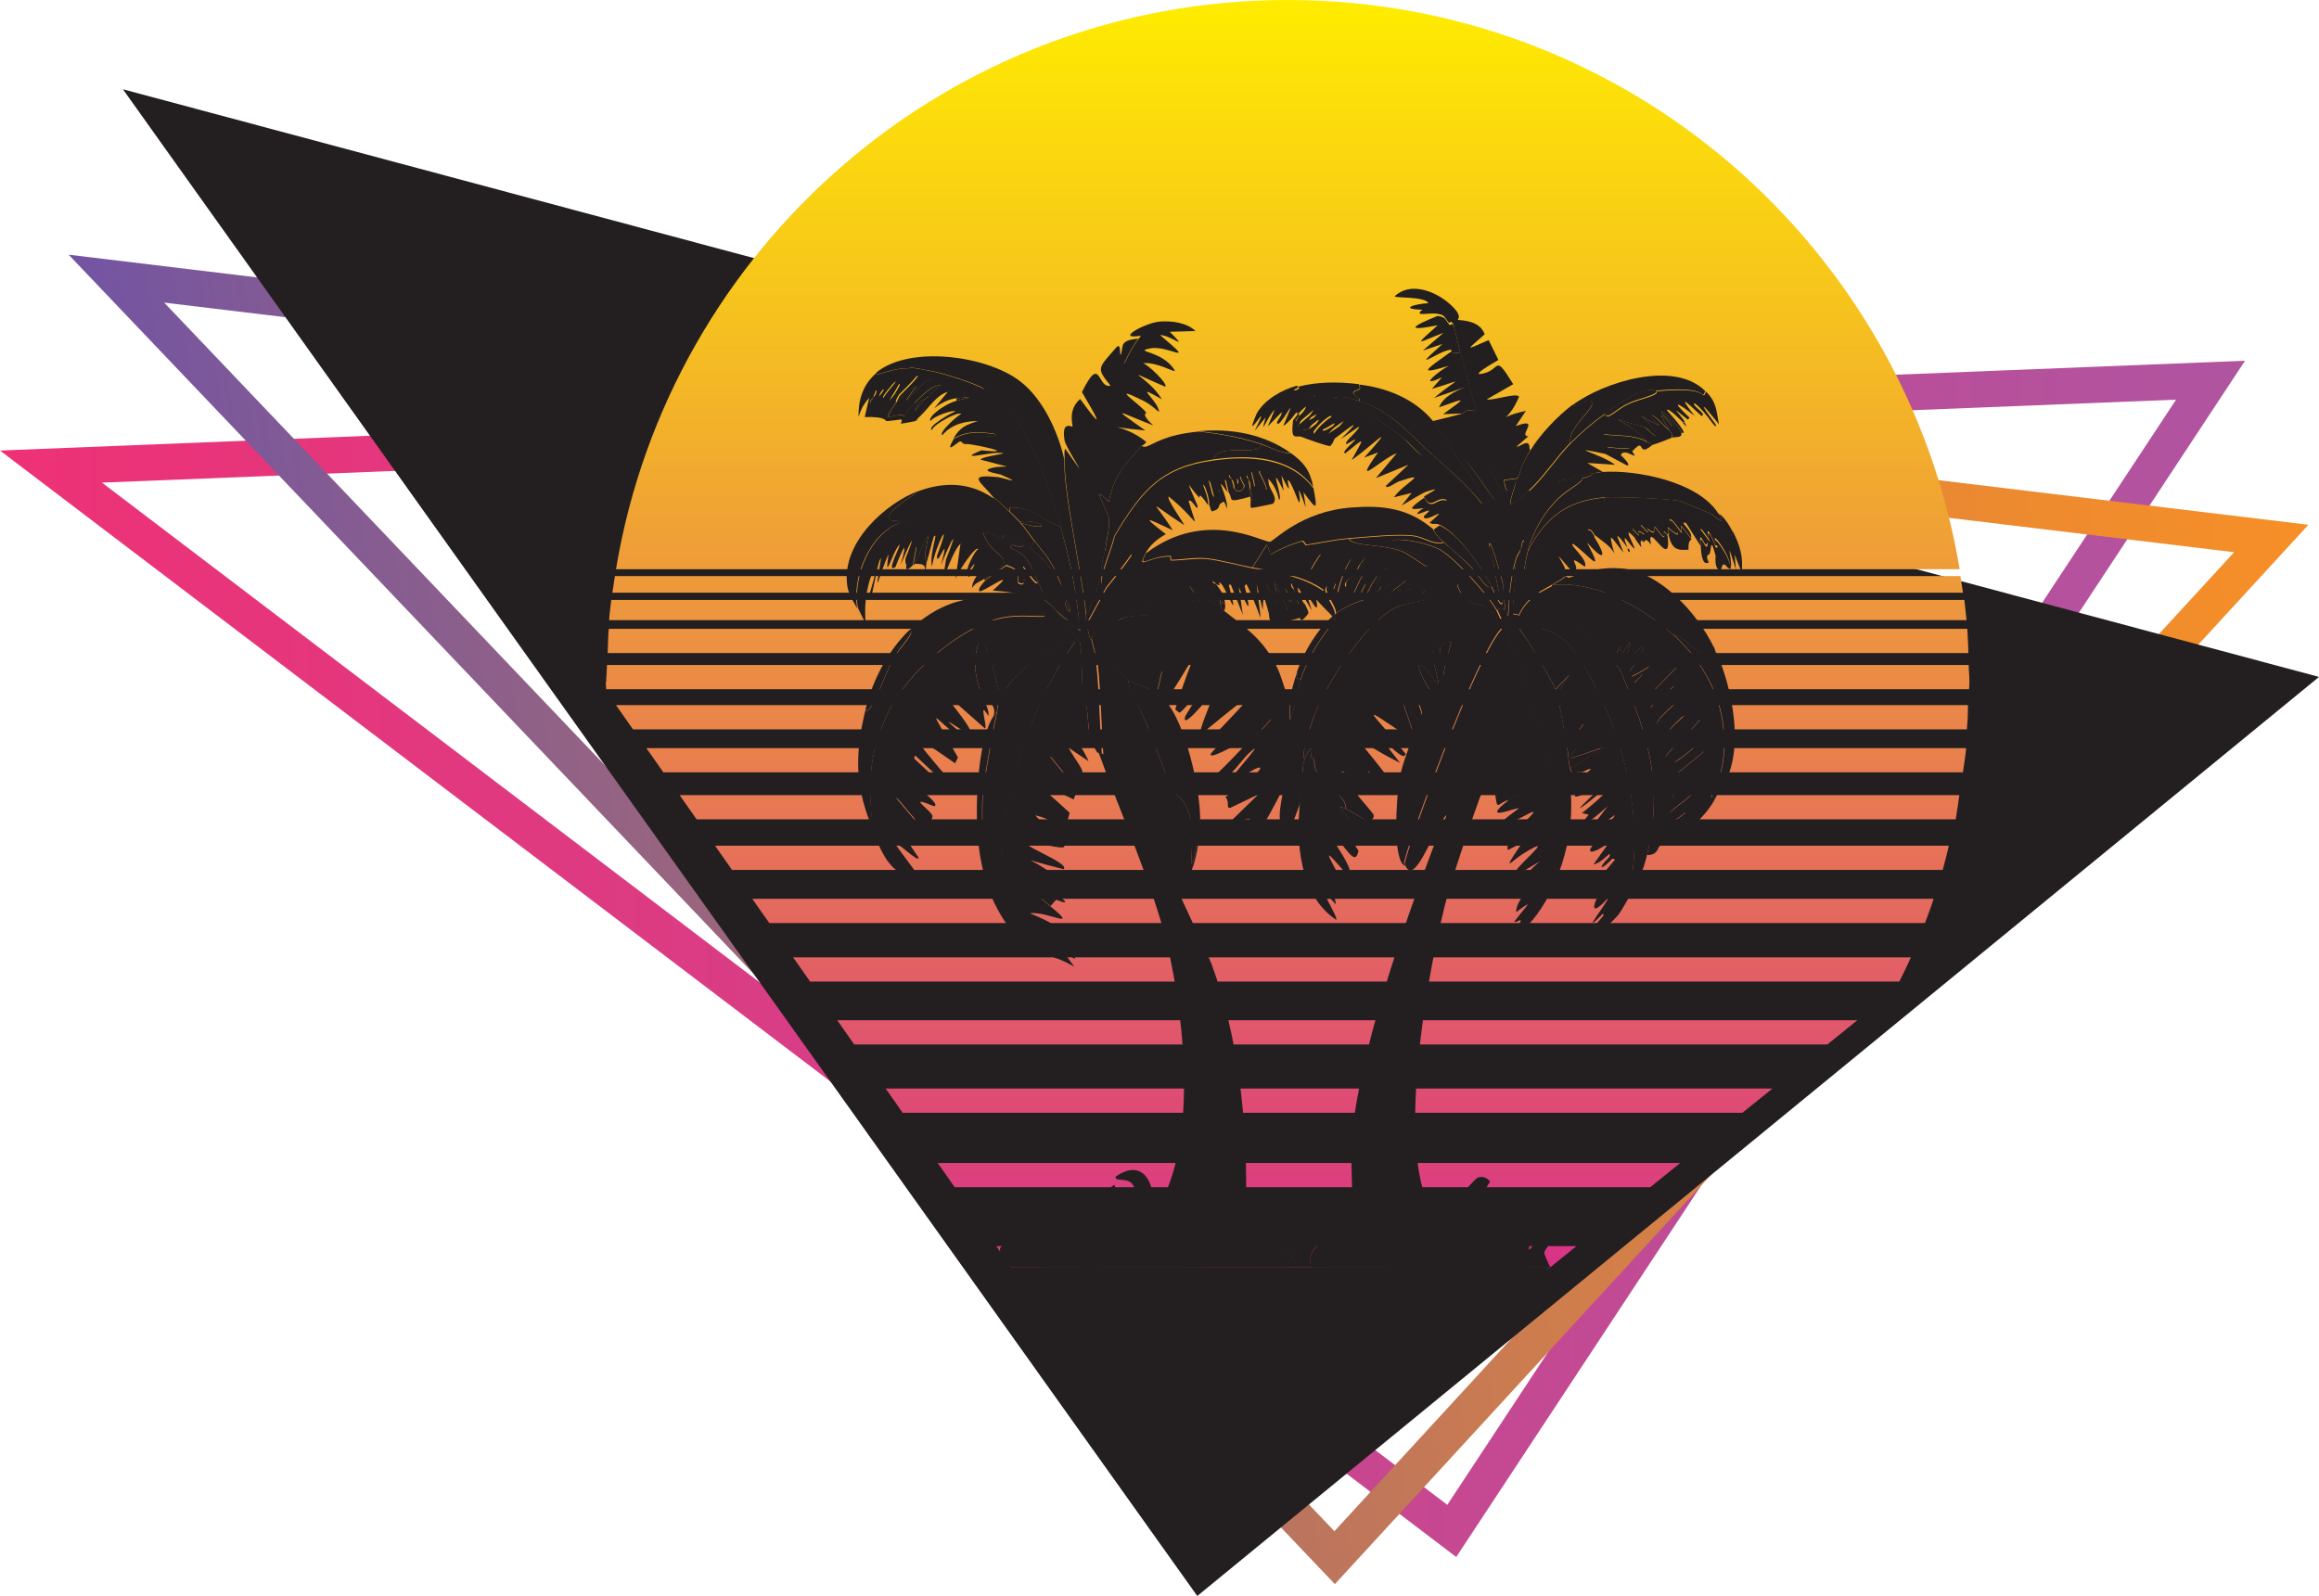 <?xml version="1.0" encoding="UTF-8"?>
<svg id="Layer_2" data-name="Layer 2" xmlns="http://www.w3.org/2000/svg" xmlns:xlink="http://www.w3.org/1999/xlink" viewBox="0 0 64.15 44.16">
  <defs>
    <style>
      .cls-1 {
        stroke: url(#linear-gradient-2);
      }

      .cls-1, .cls-2 {
        fill: none;
        stroke-miterlimit: 10;
      }

      .cls-3 {
        fill: url(#linear-gradient-12);
      }

      .cls-3, .cls-4, .cls-5, .cls-6, .cls-7, .cls-8, .cls-9, .cls-10, .cls-11, .cls-12, .cls-13, .cls-14, .cls-15, .cls-16, .cls-17, .cls-18 {
        stroke-width: 0px;
      }

      .cls-4 {
        fill: url(#linear-gradient-17);
      }

      .cls-5 {
        fill: #231f20;
      }

      .cls-6 {
        fill: url(#linear-gradient-6);
      }

      .cls-7 {
        fill: url(#linear-gradient-15);
      }

      .cls-8 {
        fill: url(#linear-gradient-11);
      }

      .cls-9 {
        fill: url(#linear-gradient-5);
      }

      .cls-10 {
        fill: url(#linear-gradient-13);
      }

      .cls-11 {
        fill: url(#linear-gradient-16);
      }

      .cls-12 {
        fill: url(#linear-gradient-14);
      }

      .cls-13 {
        fill: url(#linear-gradient-7);
      }

      .cls-14 {
        fill: url(#linear-gradient-3);
      }

      .cls-15 {
        fill: url(#linear-gradient-9);
      }

      .cls-2 {
        stroke: url(#linear-gradient);
      }

      .cls-16 {
        fill: url(#linear-gradient-8);
      }

      .cls-17 {
        fill: url(#linear-gradient-10);
      }

      .cls-18 {
        fill: url(#linear-gradient-4);
      }
    </style>
    <linearGradient id="linear-gradient" x1="0" y1="26.53" x2="62.1" y2="26.53" gradientUnits="userSpaceOnUse">
      <stop offset="0" stop-color="#ee3176"/>
      <stop offset="1" stop-color="#b054a0"/>
    </linearGradient>
    <linearGradient id="linear-gradient-2" x1="8.33" y1="17.33" x2="68.35" y2="17.33" gradientTransform="translate(-5.76 11.89) rotate(-9.02)" gradientUnits="userSpaceOnUse">
      <stop offset="0" stop-color="#7354a3"/>
      <stop offset=".31" stop-color="#a56a73"/>
      <stop offset=".62" stop-color="#d17e4a"/>
      <stop offset=".86" stop-color="#ec8a30"/>
      <stop offset="1" stop-color="#f78f27"/>
    </linearGradient>
    <linearGradient id="linear-gradient-3" x1="35.62" y1="-.04" x2="35.62" y2="37.17" gradientUnits="userSpaceOnUse">
      <stop offset="0" stop-color="#ffec00"/>
      <stop offset=".21" stop-color="#f7c61b"/>
      <stop offset=".68" stop-color="#e4695e"/>
      <stop offset="1" stop-color="#d72690"/>
    </linearGradient>
    <linearGradient id="linear-gradient-4" x1="35.62" y1="-.04" x2="35.62" y2="37.17" xlink:href="#linear-gradient-3"/>
    <linearGradient id="linear-gradient-5" y1="-.04" y2="37.17" xlink:href="#linear-gradient-3"/>
    <linearGradient id="linear-gradient-6" y1="-.04" y2="37.17" xlink:href="#linear-gradient-3"/>
    <linearGradient id="linear-gradient-7" x1="35.62" y1="-.04" x2="35.62" y2="37.17" xlink:href="#linear-gradient-3"/>
    <linearGradient id="linear-gradient-8" x1="36.76" y1="-.04" x2="36.76" y2="37.17" xlink:href="#linear-gradient-3"/>
    <linearGradient id="linear-gradient-9" x1="37.28" y1="-.04" x2="37.28" y2="37.17" xlink:href="#linear-gradient-3"/>
    <linearGradient id="linear-gradient-10" x1="37.4" y1="-.04" x2="37.4" y2="37.17" xlink:href="#linear-gradient-3"/>
    <linearGradient id="linear-gradient-11" x1="35.58" y1="-.04" x2="35.58" y2="37.17" xlink:href="#linear-gradient-3"/>
    <linearGradient id="linear-gradient-12" x1="37.15" y1="-.04" x2="37.15" y2="37.17" xlink:href="#linear-gradient-3"/>
    <linearGradient id="linear-gradient-13" x1="36.21" y1="-.04" x2="36.21" y2="37.17" xlink:href="#linear-gradient-3"/>
    <linearGradient id="linear-gradient-14" x1="36.84" y1="-.04" x2="36.84" y2="37.17" xlink:href="#linear-gradient-3"/>
    <linearGradient id="linear-gradient-15" x1="35.75" y1="-.04" x2="35.75" y2="37.17" xlink:href="#linear-gradient-3"/>
    <linearGradient id="linear-gradient-16" x1="36.5" y1="-.04" x2="36.5" y2="37.17" xlink:href="#linear-gradient-3"/>
    <linearGradient id="linear-gradient-17" x1="36.13" y1="-.04" x2="36.13" y2="37.17" xlink:href="#linear-gradient-3"/>
  </defs>
  <g id="Layer_1-2" data-name="Layer 1">
    <g>
      <line class="cls-5" x1="35.35" y1="24.04" x2="34.98" y2="24.39"/>
      <polygon class="cls-2" points="1.41 12.91 40.16 42.36 61.15 10.52 1.41 12.91"/>
      <polygon class="cls-1" points="3.22 7.71 62.83 14.9 36.92 43.1 3.22 7.71"/>
      <polygon class="cls-5" points="3.4 2.47 33.12 44.16 64.15 18.73 3.4 2.47"/>
      <g>
        <path class="cls-14" d="M16.76,18.86c0,.07,0,.14.01.21h37.7c0-.07.01-.14.01-.21,0-.16-.02-.31-.02-.46H16.79c0,.15-.02.3-.02.46Z"/>
        <path class="cls-18" d="M54.21,15.75C52.72,6.82,44.98,0,35.62,0s-17.1,6.82-18.58,15.75h37.16Z"/>
        <path class="cls-9" d="M16.84,17.4c-.02.22-.02.44-.03.67h37.64c0-.22-.02-.45-.03-.67H16.84Z"/>
        <path class="cls-6" d="M16.91,16.6c-.02.19-.05.37-.06.56h37.55c-.02-.19-.04-.37-.06-.56H16.91Z"/>
        <path class="cls-13" d="M17.01,15.94c-.02.15-.05.31-.07.46h37.36c-.02-.16-.05-.31-.07-.46H17.01Z"/>
        <path class="cls-16" d="M49.03,30.12h-24.53l.47.67h23.23l.83-.67Z"/>
        <path class="cls-15" d="M51.38,28.23h-28.22l.47.67h26.92l.83-.67Z"/>
        <path class="cls-17" d="M52.86,26.49h-30.92l.47.67h30.13c.11-.22.22-.44.32-.67Z"/>
        <path class="cls-8" d="M43.61,34.48h-16.05l.47.67h14.75l.83-.67Z"/>
        <path class="cls-3" d="M53.49,24.87H20.81l.47.67h31.97c.08-.22.17-.44.24-.67Z"/>
        <path class="cls-10" d="M46.48,32.18h-20.54l.47.67h19.24l.83-.67Z"/>
        <path class="cls-12" d="M53.91,23.4H19.78l.47.67h33.49c.06-.22.12-.44.17-.67Z"/>
        <path class="cls-7" d="M54.45,19.51H17.04l.47.67h36.9c.02-.22.03-.44.03-.67Z"/>
        <path class="cls-11" d="M54.2,22H18.8l.47.67h34.83c.04-.22.07-.45.1-.67Z"/>
        <path class="cls-4" d="M54.39,20.7H17.88l.47.67h35.95c.03-.22.07-.44.09-.67Z"/>
        <g>
          <g>
            <path class="cls-5" d="M37.28,33.9c-.41.4-1.17.45-1.01,1.16-.13,0-.25,0-.38,0-.22-.46-.6-.77-.98-1.06l2.37-.11Z"/>
            <g>
              <path class="cls-5" d="M25.33,11.65s.04-.05.06-.07c-.04.05.03.03-.06.07Z"/>
              <g>
                <path class="cls-5" d="M29.44,12.68c-.03.95.5,3.25.6,4.33-.04.21.02.16.03.25.09.6.12.43.13.46.02.13.07.26.09.39.11.63.13,2.02.19,2.76l-.13-.05c-.03-.07-.15-.23-.16-.25-.09-.3-.08-.69-.13-1,0-.03-.06-.05-.06-.05-.01-.09-.03-.12-.03-.14-.05-.33-.04-1.34-.09-1.57-.02-.08-.56-.75-.66-.9l.66.55c-.11-1.12-.24-1.81-.54-2.87-.34-1.24-.99-3.17-2.09-3.8-.56-.5-1.41-.88-2.12-.6-.37,0-.56.09-.9.18l.02-.07c.93-.75,3.05-.46,3.97.25.62.48,1.03,1.35,1.22,2.15Z"/>
                <path class="cls-5" d="M27.26,10.77c1.09.63,1.74,2.56,2.09,3.8-.48-.12-.71-.54-1.41-.53l-.02.11c-.14-.13-.29-.28-.44-.39-.37-.45-.74-.64.11-.56.09,0,.83.25.09-.07-.05-.02-.59-.09-.25-.18.37-.1.81.07-.3-.23,0-.1,1-.19.46-.19-.26,0-1.16.23-.44-.07,1.04.11-.09-.15-.43-.18.41-.35,1.02-.13.77-.28-.41-.06-.75-.08-1.12.14.19-.33.35-.38.68-.49-.34,0-.74.09-.98.39-.13-.05.44-.57.52-.58-.06-.1-.77.28-.81.44-.16-.08.56-.5.65-.51-.03-.07-.63.13-.68.26-.12-.08.34-.46.71-.56.35-.09.56-.13,0-.07-.22.02-.44.14-.62.28l.38-.46c-.37.12-.56.52-.84.74.07-.09.49-.77.22-.56.14-.14.29-.24.44-.37-.32.03-.53.3-.76.51-.04-.2.33-.49.44-.63.08-.1.08-.11.09-.25.34.07,1.12.32,1.42.49Z"/>
                <path class="cls-5" d="M39.65,14.65s0,.09.28.35c-.26.08-.53-.14-.81-.18-.44-.06-1.3.03-1.79.07-.4.03-.79.12-1.19.18-.01,0-.08-.11-.09-.11-.14.02-.74.25-.9.39,0-.01-.08-.26-.11-.28l-.4.63c-.37-.07-.89-.21-1.22-.25-.34-.04-.68.03-1.01.04-.03,0,0-.11-.03-.11-.61,0-.92.4-.68-.07,1.66-1.26,3.25-.29,3.43-.32.12-.02.86-.85,2.28-.95.85-.06,1.55.02,2.23.6Z"/>
                <path class="cls-5" d="M28.01,16.51c-.09.09.25.14.4.21,1.07.54.2.22-.6.35-1.12.19-2.6,1.42-3.18,2.52-.6,1.15-.63,2.11-.47,3.4-.5-1.19-.53-2.06-.22-3.34.16.17.51-.94.76-1.39.23-.41.63-.74.47-.83,1.22-1.15,2.28-.84,2.85-.92Z"/>
                <path class="cls-5" d="M27.73,14.79c.09.33-.2-.08-.54-.05.25.7.86.64.44,1-.02.02-.34.23-.41.28-.12.08-.25.11-.33.25,0-.36.56-.69-.11-.3.17-.33.3-.56-.02-.12-.07-.04.19-.61.3-.65-.05-.15-.63.72-.63.84l.14-1c-.3.3-.58,1.5-.4.44.38-.97.14-.54-.14.16.28-1.06-.13.14-.11-.26.45-1.2-.04-.31-.14.3-.08-.38.2-1,.05-.83-.07.23-.12.46-.19.69-.14-.1.08-.69.02-.7-.1.16-.34.74-.36.77-.01.02-.02.02-.03.04.01-.18.07-.35.08-.53l-.27.49s-.05.02-.03-.16c.39-.99.03-.23-.14.19.23-.79.06-.47-.14.05-.29.19.16-.6.11-.62-.21.23-.42,1.12-.3.26-.28.61-.41,1.37-.21.12-.09-.02-.33,1.67-.3.93.3-.95.06-.68-.06-.14-.21.92.12,1.36-.28.58-.14-.91.36-2.05,1.17-2.36.51-.19,1.65-.12,2.2.04.17.05.46.2.65.28Z"/>
                <path class="cls-5" d="M27.48,13.77c.16.1.3.26.44.39.09.08.2.2.28.28.01.01.02.02.03.04.14.15.25.33.38.49-.04.08-.06.21-.16.18,0,0-.07-.04-.13-.07-.19-.12-.4-.19-.6-.28-.18-.08-.48-.23-.65-.28-.54-.15-1.69-.23-2.2-.04.02-.15-.19,0-.28-.12-.08-.23.66-.62.79-.76.71-.27,1.43-.27,2.09.18Z"/>
                <path class="cls-5" d="M25.39,13.59c-.13.14-.87.53-.79.76.09.13.3-.03.28.12-.81.3-1.31,1.45-1.17,2.36-.12-.22-.26-.42-.28-.69-.12-1.16,1.08-2.21,1.96-2.55Z"/>
                <path class="cls-5" d="M25.14,10.18c.23,0,.47.06.7.11-.01.14-.02.15-.09.25,0-.06-.1-.01-.11,0-.29.21-.93,1.01-.3.16-.06-.13-.43.4-.54.44,0,0,.02-.07.09-.19.91-.89.43-.61-.27.16.46-.72.29-.55-.16-.07-.09-.03.29-.4.32-.49-.22.15-.64.74-.33.23,0-.05-.21.17-.28.26.14-.33.09-.28-.09-.07-.17.18-.25.32-.33.56-.01-.52.15-.93.52-1.23l-.02.07c.34-.09.53-.18.9-.18Z"/>
                <path class="cls-5" d="M24.79,11.13c-.04.07-.27.37-.21.42.38-.12.42-.03.44-.04.02,0,.05-.15.27-.35.23-.21.44-.48.76-.51-.15.13-.3.23-.44.37-.01.01-.13.04-.22.19-.25.42.2-.18.22-.19.27-.2-.15.47-.22.56-.02.02-.06.03-.06.07-.02,0-.38.08-.4.07-.03-.02.05-.08,0-.11-.02-.01-.34.05-.41.04-.03,0,0-.13-.6-.11l.14-.6c.19-.21.23-.26.09.07-.02.03-.1.07-.08.14.07,0,.06-.1.08-.14.07-.09.27-.32.28-.26-.31.51.11-.08.33-.23-.02.09-.4.46-.32.49.44-.48.62-.65.16.07.7-.76,1.18-1.05.27-.16-.08.12-.09.18-.09.19Z"/>
                <path class="cls-5" d="M23.94,19.64c.2-.84.64-1.66,1.23-2.22.15.08-.25.42-.47.83-.25.45-.6,1.56-.76,1.39Z"/>
                <path class="cls-5" d="M26.72,12.29c-.14-.01-.08-.09-.17-.07-.06,0-.44.4-.17-.07.37-.22.71-.2,1.12-.14.25.15-.36-.07-.77.28Z"/>
                <path class="cls-5" d="M31.49,9.37c-.43.57-.38.95-.51.49.14-.23-.09-.44.51-.49Z"/>
                <path class="cls-5" d="M25.64,15.53c-.04.15-.01.25-.06.28.05-.23-.13-.2-.28-.21.02-.03.26-.61.36-.77.06.01-.16.6-.02.7Z"/>
                <path class="cls-5" d="M25.26,15.63c-.25.26-.18.04-.19-.04l.27-.49c-.01.18-.07.35-.08.53Z"/>
                <path class="cls-5" d="M26.46,11.09v-.07c.56-.06.35-.02,0,.07Z"/>
                <path class="cls-5" d="M35.16,19.89c-.17.24-.41.4-.6.6-.17-.04-1.12.58-1.07.37.64-.76.65-.55-.13-.28,1.51-1.57,1.67-1.75-.14-.26-.13.01.4-1.14.38-1.23-.27.35-.94,1.14-.81.72.9-1.42-.04-.1-.17-.09l-.11-.09c.53-1.73.89-2-.25-.23-.01-.01-.22-.19-.25-.21l.14-.63-.3.53c-.14-.08-.41-.13-.6-.25-.31-.19-.8-.77-.95-.74-.02-.13-.07-.26-.09-.39-.06-.16.26-.35.41-.46.1.07.37-.14.55-.18,1.62-.33,3.63.99,4,2.82Z"/>
                <path class="cls-5" d="M31.84,19.08c.05.03.11.07.16.11.03.03.24.2.25.21.55.64.95,2.41.95,3.27-.1.07-.07.75-.16,1.04-.17.54-.03-.28-.06-.7-.07-.93-.47-1.01-.51-1.06-.06-.09-.66-1.7-.79-2.01-.16-.37-.57-1.08-.44-1.11.19.12.46.17.6.25Z"/>
                <g>
                  <path class="cls-5" d="M31.24,18.83c-.12.02.29.74.44,1.11.13.31.73,1.92.79,2.01.04.05.44.13.51,1.06.03.43-.11,1.24.06.7.09-.29.06-.96.16-1.04,0,.51-.11,1.32-.4,1.72-.3-.33-.09-.08-.11.05,0,.03-.11.05-.09.21.01.11.8,1.71.92,2.04.74,2.01.98,4.32.95,6.48,0,.08-.07.36-.06.44.02.21.36.28.51.39.38.29.76.59.98,1.06-2.65,0-5.29.04-7.93,0-.74-.75-.04-.66.9-.84.08-.09-.63-.33-.71-.4,0-.04.46-.16.51-.16.41-.01,1.3.51.57-.21.2-.04.43-.21.63-.14.04.05.23.4.27.39.02,0,.17-.36.24-.44.59-.76.59-.53.16.25q.2-.06.4-.12c-.02.89.52-.17.43-.55-.13-.31-.53-.11-.51-.28.79-.56,1.15.24,1.03,1.07,1.28-1.77.89-5.41.4-7.48-.41-1.7-1.3-3.66-1.9-5.33l.13.05c-.05-.74-.08-2.13-.19-2.76.15-.03.64.55.95.74Z"/>
                  <g>
                    <g>
                      <path class="cls-5" d="M29.22,33.44c.73.72-.16.2-.57.21l.16-.18c.13-.02.32-.02.41-.04Z"/>
                      <path class="cls-5" d="M32.31,23.83h.03s.42.66.24.67c-.04,0-.23-.59-.27-.67Z"/>
                    </g>
                    <g>
                      <path class="cls-5" d="M32.34,23.83h-.03c-.08-.19-.17-.38-.25-.56l.09-.25c.16.07,0,.15,0,.16.02.18.25.05.27.05.09.03.2.99,0,.46-.03.03-.09.09-.08.14Z"/>
                      <path class="cls-5" d="M32.15,23.02l-.09.25c-.04-.08-.28-.45-.25-.51.63-.22.69-.27.16.21-.03.15.08,0,.19.05Z"/>
                      <path class="cls-5" d="M31.82,21.26l.05.02c-.58.99-1.04.66-.05-.02Z"/>
                      <path class="cls-5" d="M30.97,20.31c.16.43-.23.54-.24.37l.24-.37Z"/>
                      <path class="cls-5" d="M31.76,22.39c.31.06-.02.32-.14.09l.14-.09Z"/>
                      <path class="cls-5" d="M31.7,21.93c.07.02-.18.41-.27.26l.27-.26Z"/>
                      <path class="cls-5" d="M31.13,21.02c.12-.03-.13.26-.17.16l.17-.16Z"/>
                    </g>
                  </g>
                </g>
                <path class="cls-5" d="M29.34,14.58c.29,1.06.43,1.75.54,2.87l-.66-.55c-.12-.16-.33-.3-.35-.33-.01-.02.02-.13-.16-.48-.21-.41-.22-.72-.76-.93.03-.2.26.09.38-.09.06.03.12.07.13.07.34.23.74.69.92,1.09.02.05.05.12.06.18.01.03.02.07.03.11,0,.03.02.07.03.11,0,.03-.05.04-.03.09.13.38.2.15.03-.09.01-.12-.03-.1-.03-.11-.01-.04-.02-.07-.03-.11-.01-.04-.01-.06-.06-.18-.25-.65-.35-.75-.76-1.27-.13-.16-.24-.34-.38-.49.89.28.63-.1-.03-.04-.08-.09-.2-.2-.28-.28l.02-.11c.7-.02.93.41,1.41.53Z"/>
                <path class="cls-5" d="M27.73,14.79c.2.09.41.16.6.28-.12.18-.35-.12-.38.09.54.21.55.52.76.93-.03.12-.23-.22-.4-.42-.04.03.17.62-.14.44-.02-.36-.02-.36-.33-.48-.07.05-.13.1-.21.14v-.04c.41-.36-.2-.3-.44-1,.34-.03.63.38.54.05Z"/>
                <path class="cls-5" d="M27.76,19.15c-.22.4-.16.45-.19.56-.04.02-.07.07-.09.11.1-.27-.11-.38-.28-.63-.1.05-.22-.55-.22-.72,0-.13.03-.7.14-.72.21-.03.46,1.24.55,1.46l.09-.05Z"/>
                <g>
                  <path class="cls-5" d="M28.71,16.09c.18.34.15.45.16.48.02.04.23.17.35.33.11.15.65.82.66.9.05.23.05,1.24.09,1.57-.64-.18-.42-.08.03.14,0,0,.06.02.06.05.05.32.03.7.13,1l-.11.11c-.57-.54-.08.09.03.39l-.55-.37c.19.36.56.77.28.69-.04-.06-.65-.4-.79-.44l.73.9s-.02.15-.08.28c-1.4-.67-1.06-.51-.11.37-.21.82-.1.26-.95.07.78.9,1.4,1.07-.17.72-.49.03,1.17.6.95.77-1.55-.38-.81-.36-.02.37l-.82-.14c.32.17.64.38.89.67-.02.05-.19-.04-.25-.05-.65-.14-.6-.19-.16.18.82.68-.06.13-.57.19.35.15.71.29.98.6l-.54-.07c.29.09.77.37.81.72-.08.05-.67-.63-.02.23-.84-.5-.92-.06-1.53-1.21-.05.02.16.61.17.67-.13-.08-.22-.23-.32-.35-.95-2.38.3-6.18,1.71-8.11-.64-.01-1.67.85-1.99,1.43l-.09.05c-.09-.22-.34-1.49-.55-1.46-.12.02-.15.6-.14.72,0,.17.13.77.22.72-.07.08.18.37.14.6-.29-.48-.02.28-.09.35l-.95-.84c-.25-.07.66.81.57,1.06-1.35-.92-.09.01-.08.12l-.05.09c-1.06-.86-1.09-1.17-.24.37l-.08.16c-1.37-.96-1.19-.75-.21.4.05.34-.58-.34-.9-.62l-.02.09.77.72c.12.27-.57-.27-1.03-.3,0,.17,1.05.83.81.9-.81-.34-.08.11-.05.26.02.1-.06.12-.06.12l-.95-.62.82.97s.05.03-.06.32c-1.26-1.08-.84-.71-.13.37,0,.17-.65-.52-.63-.35l.73.99c-.85-.17-1.03-.56-1.36-1.36-.15-1.29-.13-2.25.47-3.4.57-1.09,2.05-2.33,3.18-2.52.8-.13,1.67.19.6-.35-.15-.07-.48-.12-.4-.21.67-.09-.31-.17-.54-.19.79-.7-.3.07-.36.02-.07-.05.08-.21.14-.28.04-.04.31-.24.38-.28.07-.04.14-.09.21-.14.32.11.31.12.33.48.31.18.1-.41.14-.44.16.2.36.54.4.42Z"/>
                  <g>
                    <path class="cls-5" d="M27.63,15.74v.04c-.07.04-.34.24-.38.28l-.03-.04c.07-.05.39-.26.41-.28Z"/>
                    <path class="cls-5" d="M25.74,22.67c-.05.26-.1.28-.13.35l-.82-.97.95.62Z"/>
                    <path class="cls-5" d="M29.85,21.37c.08.12,0,.3-.06.46l-.73-.9c.14.04.75.38.79.44Z"/>
                    <path class="cls-5" d="M24.84,20.59l.08.02c-.1,1.4-.63,1.05-.08-.02Z"/>
                    <path class="cls-5" d="M29.22,24.89l-.16.18c-.44-.37-.5-.31.16-.18Z"/>
                    <path class="cls-5" d="M26.35,18.1l.05.05c-.26,1.07-.32.84-.05-.05Z"/>
                    <path class="cls-5" d="M29.97,19.36s.02.05.03.14c-.45-.22-.68-.32-.03-.14Z"/>
                  </g>
                </g>
                <g>
                  <path class="cls-5" d="M28.05,25.84c-.59-.73-.86-1.49-.98-2.46.19-.07.06-.81.13-1.5.03-.32.3-1.81.38-2.16.03-.12-.03-.16.19-.56.32-.58,1.35-1.44,1.99-1.43-1.4,1.93-2.65,5.73-1.71,8.11Z"/>
                  <path class="cls-5" d="M27.07,23.37c-.11-.86-.05-2.85.41-3.55.02-.04.05-.09.09-.11-.08.35-.35,1.84-.38,2.16-.07.68.06,1.43-.13,1.5Z"/>
                </g>
                <path class="cls-5" d="M33.77,16.79s.03.05.09.11c.58.45,1.09.8,1.45,1.53.16.31.23.72.38.97-.09,1.27.18-.23.28-.56.33-1,.92-1.58.95-1.67.03-.11-.03-.12-.03-.12,0,0,.01-.03.06-.07.43-.33,1.03-.46,1.53-.56.03,0,.04-.07.05-.07.09-.02.77-.08.81-.07.02,0,.07.07.08.07l-.13.12c.46.21-.11.1-.65.33-.83.37-1.9,2.04-2.26,2.94-.09.21-.44,1.27-.28,1.25-.05.16-.11.34,0,.49-.05.24-.1.5-.13.74l-.36.95c-.43-.41-.05-1.27-.14-1.3-.05-.02-.1.07-.13.02-.04-.09-.01-1.12-.19-1.99-.37-1.82-2.38-3.14-4-2.82-.19.04-.46.24-.55.18.46-.33,1.18-.61,1.72-.67.98-.1,1.08.33.57-.39l.87.6Z"/>
                <path class="cls-5" d="M35.16,15.35s.8.19,1.11.42c.03.02.07.05.09.07.06.06.39.4.27.49-.59-.42-1.3-.5-1.98-.63l.4-.63s.1.27.11.28Z"/>
                <g>
                  <path class="cls-5" d="M36.33,13.48c.12.65.11.66-.27.14l.06.42c-.34-.94-.09-.16-.19-.14-.05-.13-.19-.47-.24-.55-.21-.31.18.66-.24-.19l.06.42c-.47-.92.01.23-.13.25-.04-.21-.15-.45-.3-.58l.03.23c-.03-.07-.29-.6-.28-.4.35.66.21.58-.21-.02-.04.01.23.73-.08.21-.01-.02.03-.12-.05-.11-.03.04.05.1.05.11.02.12.02.19.03.25l-.03.04c-.07-.25-.41-.64-.13-.12l-.03.09c-.36-.72.05.18-.32-.28,0-.01.02-.08-.06-.11l-.06-.05.06.05c-.01.09.06.1.06.11.03.09.07.18.06.28-.15-.12-.16-.23-.24-.25l.08.35c-.43-.62.03.12-.02.46-.01-.08-.05-.14-.08-.21-.04-.09-.04-.19-.13-.3-.02-.02.04.19-.3-.3l.13.49c-.54-.73-.13-.2-.14.21-.3-.44-.22-.2-.24-.21-.28-.27-.45-.71-.05.23,0,.19-.16-.22-.25-.14.28.95.29.55-.55-.12-.08.04.4.71.43.79-1.07-.69-.87-.73-.32.14-.66-.3-.94-.47-.19.11-.23.13-.44.29-.57.55-.24.47.07.07.68.07.03,0,0,.11.03.11.33,0,.68-.07,1.01-.04.33.04.85.17,1.22.25.67.13,1.39.21,1.98.63.12-.09-.21-.44-.27-.49.32-.65.26-.71-.09-.07-.31-.23-1.06-.38-1.11-.42.16-.14.76-.37.9-.39.01,0,.08.11.09.11.39-.05.79-.15,1.19-.18.12.22.9.13,1.47.35.33.13,1.05.79.47.11-1.75-.6-.11-.5.54-.18.41.21,1.35,1.25,1.6,1.69.05.09.08.19.13.28-.02,0-.04,0-.06,0-.06-.02-.22-.26-.36-.35-.33-.2-.41.07-.76-.63-.12-.03.17.36.13.39-.4.06-.49-.1-.66-.14-.18-.04-.33.04-.35.04-.01,0-.04-.1-.05-.11,0,0-.06-.07-.08-.07-.04,0-.72.05-.81.07l.38-.3c-.38-.07-.82.51-.68.16-.34.5-.22-.11.17-.51-.51.16-.68,1.3-.62.44l-.16.32c.03-.42.39-.72.25-.7-.28.03-.61,1.41-.4.3.28-.5.48-.87.16-.46-.05.06-.13.28-.16.32-.01.02-.13.04-.25.21-.01.02.02.24-.06.04.55-1.24.04-.65-.17.26-.04-.74-.09.24-.16-.25-.41.05.1.53.11.81-.05.04-.06.07-.06.07-.01-.03-.39-.39-.46-.49.11.54-.17-.03-.28-.18l.16.49-.38-.63c-.04.1.1.28.17.49-.09-.06-.22-.3-.28-.42-.03-.09-.02-.2-.08-.18-.02.09.05.13.08.18.28.83.09.39-.25-.05.11.21.27.57.13.42-.17-.47-.02-.06-.05.23l-.33-.79c-.16-.2.12.35.02.62l-.28-.6s.17.69.05.77c-.1-.31-.14-.63-.16-.05l-.17-.72c.17,1.48.19.95-.28,0l-.05.05c.2.82.1.65-.16.04l.11.76-.33-.83h-.06c.32,1.22-.06.1-.22-.04-.12-.1.07.13-.13.02,0,0-.05-.09-.08-.11-.05.1.08.1.08.11.16.22.25.33.25.63-.08-.03-.06-.09-.06-.11-.15-.42-.12-.22-.06.07v.07l-.87-.6c.51.72.41.29-.57.39-.55.05-1.26.34-1.72.67-.15.11-.47.3-.41.46,0-.03-.03.14-.13-.46l.54-1c.99-1.23.91-1.25-.11-.09-.16-.04.33-1.17.33-1.34.76-1.29,1.32-1.92,2.75-2.11.94-.13,2.1-.1,2.75.77Z"/>
                  <g>
                    <g>
                      <path class="cls-5" d="M39.93,15c.25.22.51.43.74.67.21.22.46.67.58.56.04.07.27.67.32.44-.22-.5-.19-1.04-.38-1.51,0-.46.35.87.38.99.03.12.03.48.06.62-.09.28,0-.05-.22.11-.25-.44-1.19-1.48-1.6-1.69-.65-.33-2.29-.42-.54.18.58.68-.15.02-.47-.11-.57-.22-1.35-.13-1.47-.35.48-.04,1.35-.13,1.79-.07.27.04.54.26.81.18Z"/>
                      <path class="cls-5" d="M38.54,16.34s-.02.06-.05.07c-.5.1-1.1.23-1.53.56,0-.28-.52-.76-.11-.81.07.49.11-.5.16.25.21-.92.72-1.51.17-.26.08.2.05-.02.06-.04.12-.17.24-.19.25-.21.03-.03.11-.26.16-.32.32-.41.12-.04-.16.46-.22,1.11.12-.27.4-.3.14-.02-.22.28-.25.7l.16-.32c-.07.86.11-.28.62-.44-.4.4-.51,1.01-.17.51-.14.35.3-.23.68-.16l-.38.3Z"/>
                      <path class="cls-5" d="M36.36,15.84s-.07-.05-.09-.07c.36-.64.41-.58.09.07Z"/>
                    </g>
                    <g>
                      <path class="cls-5" d="M35.82,16.3c.07.12.2.37.28.42.03.07.11.2.09.26-.25.32-.2.11-.24.12-1.01.28-.78.06-.87-.21.12-.09-.08-.77-.05-.77l.28.6c.11-.27-.18-.81-.02-.62l.33.79c.02-.29-.12-.69.05-.23.14.15-.02-.21-.13-.42.34.44.53.89.25.05Z"/>
                      <path class="cls-5" d="M30.07,17.25c-.01-.09-.07-.04-.03-.25.25-.36.29-.8.44-1.18-.04-.2.06-.4.09-.65,0,.19.07-.04.25-.35,0,.17-.49,1.3-.33,1.34,1.02-1.16,1.1-1.15.11.09l-.54,1Z"/>
                      <path class="cls-5" d="M32.33,15.84c.45-.03,1.07.23.14.16.68.65.46.65-.19-.07l.05-.09Z"/>
                      <path class="cls-5" d="M33.89,16.76c0,.06,0,.09-.03.14-.07-.05-.06-.08-.09-.11v-.07l.06-.07s-.02.08.06.11Z"/>
                      <path class="cls-5" d="M33.83,16.65l-.06.07c-.06-.29-.08-.49.06-.07Z"/>
                      <path class="cls-5" d="M35.82,16.3s-.1-.08-.08-.18c.06-.02.05.09.08.18Z"/>
                      <path class="cls-5" d="M33.64,16.12s-.13,0-.08-.11c.03.01.07.1.08.11Z"/>
                      <g>
                        <path class="cls-5" d="M33.89,13.87c-.3.1-.03.18-.36.28-.06-.04-.04-.12-.08-.18.01-.41-.4-.94.14-.21l-.13-.49c.34.49.28.28.3.3.08.11.09.2.13.3Z"/>
                        <path class="cls-5" d="M34.56,13.56c.02.06.02.12.03.18-.69.19-.46.09-.6-.11l-.08-.35c.07.02.09.13.24.25.02.02.08.15.25,0l.03-.09c-.28-.51.06-.13.13.12Z"/>
                        <path class="cls-5" d="M34.4,13.52c-.17.15-.23.02-.25,0,0-.1-.03-.19-.06-.28.37.47-.05-.43.32.28Z"/>
                        <path class="cls-5" d="M34.56,13.27s-.08-.07-.05-.11c.08-.01.04.09.05.11Z"/>
                        <path class="cls-5" d="M34.08,13.24s-.08-.02-.06-.11c.08.02.06.09.06.11Z"/>
                        <path class="cls-5" d="M34.02,13.13l-.06-.05.06.05Z"/>
                      </g>
                    </g>
                  </g>
                </g>
                <g>
                  <path class="cls-5" d="M31.59,12.32c-.37.47-.73.69-.92,1.57-.55-.6-.03.24,0,.42.04.27-.06.6-.09.86-.03.25-.14.45-.09.65-.15.38-.19.81-.44,1.18-.11-1.08-.63-3.38-.6-4.33,0-.05-.02-.22.02-.25.85,1.21.02,0-.02-.23-.1-.58.21-.36.22-.39.01-.04-.14-.46.21-.76.73,1,.46.5.05-.19.53-1.08.42-.08.79-.18-.42-.51-.33-.48.17-1.07.12-.09.08.12.11.25.13.45.07.08.51-.49l.05-.07c-.74.12.1-.35.51-.39.31-.03.76.02,1,.26l-.71.02c.55.56.05.1-.27.09,1.06.9.24.27-.27.37-.51.1.36.05.68.62-.02.05-.49-.25-.89-.21.1-.01.73.59.62.65-1.4-.61-.45-.28-.09.35-.77-.45-.23-.06-.11.23.11.27-.07-.03-.4-.19-1.01-.5-.09.09.08.33.01.02-.17.02.19.35-.92-.35-1.25-.59-.22.14-1.44-.13-.59-.21.03.32-.03.05-.09.08-.09.09Z"/>
                  <path class="cls-5" d="M29.77,11.58c.09.3.39.52.32.7-.09-.21-.33-.49-.32-.7Z"/>
                  <path class="cls-5" d="M30.21,10.99c.2,0,.37.27.16.18l-.16-.18Z"/>
                </g>
                <path class="cls-5" d="M27.26,10.77c-.3-.17-1.08-.42-1.42-.49-.23-.04-.47-.1-.7-.11.71-.28,1.56.1,2.12.6Z"/>
                <path class="cls-5" d="M25.74,10.53c-.11.15-.48.44-.44.63-.22.2-.25.34-.27.35-.02,0-.07-.08-.44.04-.06-.05.16-.35.21-.42.11-.04.47-.57.54-.44-.63.85.01.05.3-.16.02-.01.11-.06.11,0Z"/>
                <path class="cls-5" d="M29.37,16.23c-.17-.4-.58-.86-.92-1.09.09.03.12-.1.16-.18.41.52.51.62.76,1.27Z"/>
                <path class="cls-5" d="M28.24,14.47s-.02-.02-.03-.04c.66-.07.92.31.03.04Z"/>
                <path class="cls-5" d="M25.61,11.02s-.47.61-.22.19c.09-.16.21-.18.22-.19Z"/>
                <path class="cls-5" d="M24.16,11.02s0,.15-.08.14c-.02-.08.05-.11.08-.14Z"/>
                <g>
                  <path class="cls-5" d="M33.17,11.94c.6.07,1.13.16,1.71.35.04.36-1.23-.05-1.3.42-1.43.2-1.99.82-2.75,2.11-.18.31-.24.54-.25.35.04-.26.13-.6.09-.86-.03-.18-.55-1.02,0-.42.19-.88.54-1.1.92-1.57,0,.05.08.04.11.04.23-.07.5-.33,1.47-.42Z"/>
                  <path class="cls-5" d="M35.7,12.53c.36.26.54.48.63.95-.65-.88-1.81-.9-2.75-.77.06-.47,1.33-.06,1.3-.42.26.09.59.27.82.25Z"/>
                  <path class="cls-5" d="M35.7,12.53c-.24.03-.56-.16-.82-.25-.57-.19-1.11-.28-1.71-.35.86-.08,1.78.07,2.53.6Z"/>
                  <g>
                    <path class="cls-5" d="M35.13,13.48c.06.15.22.33.08.46-.06.01-.58.13-.6.11-.04-.03,0-.16-.02-.21.11,0,.01-.25,0-.32,0-.05,0-.13-.03-.25.31.52.04-.2.08-.21.41.6.55.68.21.02,0-.2.25.33.28.4Z"/>
                    <path class="cls-5" d="M34.59,13.84s0-.07,0-.11c-.01-.06-.02-.12-.03-.18l.03-.04c.01.07.11.33,0,.32Z"/>
                    <path class="cls-5" d="M34.81,13.48c.09.16.17.04.22.3-.39.08-.29-.13-.25-.37,0,.02.02.05.03.07Z"/>
                    <path class="cls-5" d="M34.81,13.48s-.03-.05-.03-.07c0-.06-.03-.3.03.07Z"/>
                  </g>
                </g>
                <path class="cls-5" d="M35.47,21.86c-.37.76-1.15,2.1-.74.99-.25.14-.36.39-.46.19.74-.75-.1-.14-.22-.32l.76-.74-.77.37c-.15.02,0-.12-.14-.3,1.28-.84,1.3-1.22-.05-.19-.1-.05,1.33-1.59.7-1.02-.23.2-.74,1.04-.9.58.32-.29.61-.62.92-.93.2-.2.43-.36.6-.6.18.87.15,1.9.19,1.99.03.06.08-.04.13-.02Z"/>
                <path class="cls-5" d="M32,19.19c-.05-.04-.1-.07-.16-.11l.3-.53-.14.63Z"/>
                <path class="cls-5" d="M29.5,16.62c.16.24.1.47-.03.09-.01-.04.04-.06.03-.09Z"/>
                <path class="cls-5" d="M29.44,16.41c-.02-.05-.04-.12-.06-.18.05.11.05.14.06.18Z"/>
                <path class="cls-5" d="M29.5,16.62s-.02-.07-.03-.11c0,0,.05-.02.03.11Z"/>
                <path class="cls-5" d="M29.47,16.51s-.02-.08-.03-.11c.01.04.02.07.03.11Z"/>
              </g>
              <g>
                <path class="cls-5" d="M42.93,16.19c1.16-.14,2.46.58,3.35,1.37.72.64,1.29,1.55,1.39,2.59.12,1.26-.3,1.7-.32,1.8-.03.2.05.11.19-.05-.31.75-.98,1.21-1.64,1.51.03-.03.1-.2.14-.25.12-.13.63-.32.06-.18-.17-.12,1.07-.72.22-.42-.36,0,.17-.28.49-.58-1.17.33-.22-.12.16-.53.05-.18-.59.38-.85.18,1.05-.88,1.54-1.14.13-.49.09-.02.83-.58.68-.58-1.49.81-.8.36.11-.65l-1.03.48c.69-.8.89-.63-.16-.32-.16-.1.8-.85.9-.93-.04-.09-.99.52-1.11.46.8-.8,1.01-.74-.09-.28l.82-.84c-.04-.09-1.18.74-1.17.42.3-.27.36-.37-.05-.12l-.02-.05c.56-.28.72-.44.02-.09l-.08-.05c.56-.77.53-.99-.14-.19.21-.79.31-.87-.16-.14.22-.78-.08-.18-.11,0-.33-.34-.66-.72-1.09-.88-.75-.28-1.28-.1-1.34-.11-.12-.01-.06-.04-.22-.21.21-.47.53-.64.92-.84Z"/>
                <path class="cls-5" d="M42.24,17.36c.97-.02,1.35.63,1.8,1.46.88,1.61,1.42,3.75,1.07,5.63-.02.12-.2.41-.06.4-.07.12-.21.37-.28.46-.45.52-1.49,1.26-.41.02l-.02-.05c-.73.75.2-.39.13-.42-.68.76-.33-.24.3-.76-1.05.64-.7.43-.09-.32l-.08-.02c-.29.32-.45.32-.08-.05.08-.24-.16.15-.44.21l.44-.62c.14-.1.29-.06.03-.32-.01-.01.08-.08-.02-.07-.92.59.22-.31.13-.35-.96.67-.9.7-.19-.25-.5.46-.94.72-.52.23l-.19-.04c.1-.08.89-.71.77-.79-.68.58-1.33,1.08-.21.05-.18.02-.76.39-.76.25.41-.49,1.06-.75.02-.33l.43-.4c-.06-.02-.17.06-.25.09-.23-.06-.23.17-.32-.11,1.16-.75,1.61-.81.02-.28-.11-.09.67-.79.09-.39-.16-.02.28-.45.25-.56l-.46.6c-.09-.45-.15-.97-.28-1.41l.35-.55-.38.4c-.09-.24-.84-1.49-1.01-1.69.07-.05.14-.03.22-.04Z"/>
                <path class="cls-5" d="M44.67,18.24c-.02.15.1.2.16.33.74,1.75,1.2,3.1.73,5.09-.1.44-.28.82-.51,1.2-.13,0,.04-.28.06-.4.34-1.88-.19-4.02-1.07-5.63-.46-.83-.83-1.49-1.8-1.46v-.11c.07,0,.6-.18,1.34.11.43.16.77.54,1.09.88Z"/>
                <path class="cls-5" d="M45.91,23.41c-.06.07-.06.25-.35.25.47-1.98.02-3.34-.73-5.09-.06-.13-.18-.18-.16-.33.03-.18.33-.78.11,0,.47-.73.37-.65.16.14.67-.79.7-.57.14.19l.08.05c.7-.35.54-.19-.02.09l.02.05c.4-.24.35-.14.05.12-.01.32,1.13-.51,1.17-.42l-.82.84c1.1-.46.89-.52.09.28.12.06,1.07-.55,1.11-.46-.1.08-1.07.83-.9.93,1.05-.32.84-.49.16.32l1.03-.48c-.91,1.01-1.6,1.46-.11.65.15,0-.59.56-.68.58,1.41-.65.92-.38-.13.49.26.2.9-.36.85-.18-.38.41-1.32.86-.16.53-.32.3-.85.58-.49.58.85-.3-.39.3-.22.42.57-.14.05.05-.06.18-.04.05-.11.21-.14.25Z"/>
                <path class="cls-5" d="M47.42,17.92l.09.33c-.48.04-.8-.59-1.23-.69-.89-.79-2.19-1.51-3.35-1.37.41-.22.36-.24.38-.25.02,0,.05.06.11.04.53-.18.88-.3,1.45-.25,1.04.1,2.07,1.21,2.54,2.18Z"/>
                <path class="cls-5" d="M39.65,11.65c.18.21.51.78.7,1.06.34.5,1.07,1.33.68,1.27-.4-.53-.9-.94-1.38-1.37-.64-.59-1.22-1.28-2.05-1.51.03-.15-.09-.05-.16-.23.11-.13.24-.02.16-.23.76.09,1.53.39,2.05,1.02Z"/>
                <path class="cls-5" d="M47.42,17.92c.5,1.03.92,3.01.13,3.98-.14.17-.21.26-.19.05.01-.09.44-.53.32-1.8-.1-1.04-.67-1.95-1.39-2.59.43.1.75.72,1.23.69l-.09-.33Z"/>
                <g>
                  <path class="cls-5" d="M40.85,11.37c.14.51.29,1.34.41,1.67.1.28.67,1.01.14.83-.14-.05-.91-1.43-1.06-1.16-.19-.27-.52-.84-.7-1.06.27-.07.55-.13.82-.21.11-.03-.04-.12.38-.07Z"/>
                  <path class="cls-5" d="M40.12,9.75c.1,0,.17.03.28,0,.16.54.29,1.08.44,1.62-.42-.05-.27.04-.38.07l-.54.02c.65-.47.67-.47-.11-.19.11-.29.45-.45.73-.56l-.87.3c.71-.59.87-.52-.06-.25l.28-.32c-.71.33-.07-.19.19-.32-.91.28-.61.09.03-.37Z"/>
                  <path class="cls-5" d="M40.41,9.75c-.12.03-.18,0-.28,0-.01,0,.07-.08-.02-.07-.34.04-1.16.69-.21-.16l-.54.18.57-.49c-.67.25-.89.44-.16-.21-.91.18-.72.03,0-.26.24.04.19.09.33.25.02.03.05-.08.11.02.04.06.14.61.19.76Z"/>
                </g>
                <path class="cls-5" d="M37.59,10.63c.08.21-.05.1-.16.23.07.18.19.07.16.23-.19-.05-.62-.19-.7-.04-.28-.08-.44-.03-.46-.04-.03,0-.06-.14-.62-.19l.13-.07-.03-.05c.53-.14,1.13-.14,1.68-.07Z"/>
                <path class="cls-5" d="M41.26,16.23c-.12.11-.37-.34-.58-.56-.23-.24-.5-.44-.74-.67-.29-.26-.27-.34-.28-.35l.16-.11c.54.23,1.15,1.14,1.45,1.69Z"/>
                <path class="cls-5" d="M35.92,11.76s-.14.23.28.11c.12-.03.55-.48.13.05l.02.09c.21-.36.87-.78.24-.12,0,.16.69-.46.16.11.8-.53.32-.32.13.23,0,0-.05.09-.08.11-.06.02-.67-.2-.79-.25-.17-.06-.31.14-.24-.46.03-.03.21-.31.16-.11-.03.03-.13.06-.08.14l.08-.14c.53-.55.05.03,0,.25Z"/>
                <path class="cls-5" d="M42.02,17.39c.18.2.93,1.45,1.01,1.69,0,0-.02-.01.03.14.13.43.2.96.28,1.41.04.2.05.47.09.63.09.28.09.05.32.11-.05.02-.31.11-.32.12-.05.13.25,1.2-.32,2.69-.25-.04.04-.54.06-.76.12-1.2-1.03-4.87-1.56-6.11-.67.47-2.73,6.2-2.77,6.56,0,.05.03.05.03.09-.36-.14-.24-1.88-.16-2.38.07-.4.22-.77.35-1.14.03-.09.03-.13.03-.14.02-.05.15-.24.16-.26.01-.04-.04-.06-.03-.09,0,0,.1.03.09-.18.09.02.08-.1.09-.14.07-.14.15-.27.22-.42,0-.01.14-.13.16-.25,0-.01,0-.02,0-.04.08-.05.11-.17.16-.25.4-.63.96-1.1,1.52-1.55.02,0,.04,0,.06,0,.1.02.06-.23.47.25Z"/>
                <path class="cls-5" d="M41.73,22.14c-.31.06-.31.39-.38-.28l.87-.28-.44.32c1.08-.17.56-.1-.05.25Z"/>
                <g>
                  <path class="cls-5" d="M43.12,24.18c-.18.47-.51,1.08-.85,1.41-.06.05-.38.32-.41.26.43-.66.06-.26.03-.35.34-.45.59-.66.05-.26,0-.54,1.04-1.1,0-.56l-.05-.05c.48-.78,1.29-1.11-.02-.37-.17-.12,1.39-1.33.25-.63-.27.17-.63.59-.05-.25.05-.07.16-.17,0-.04l-.36.18c-.14-.4,1.38-1.01.33-.65.89-.83.01-.15-.49-.02-.13-.07.22-.29.46-.48-.01-.06-1.12.43-.28-.23.6-.35,1.13-.42.05-.25l.44-.32-.87.28c.03-.07.34-.2.41-.25.19-.12.02-.04-.03-.04-.14,0-.51-.04-.6.05-.11.11-.98,2.75-1.07,3.1-.5,1.78-1.64,7.72-.24,9.03.07,0,.93-1.12,1.07-1.16.22-.06.31.1.33.11l-.6,1c.07.12.44-.35.84-.37-1.21,1.5.18.09.51.04.08-.01.47.07.36.14-.04.01-.03.03-.03.04-.08.04-.36.37-.47.46-.14.13.02.04.03.04.33-.04.74-.16.76-.12-.05.06-.43.69-.3.65.07-.12.65-.75.7-.77.72-.36-.31.74-.3.86,0,.06.12.32.17.41-2.29.03-4.33,0-6.62,0-.16-.71.6-.76,1.01-1.16.09-.09.12.12.13-.39.01-.71-.06-1.41,0-2.13.19-2.26,1.43-5.81,2.24-7.95.09-.23.56-1.24.25-.74-.35.56-.77,1.73-1.01,1.28,0-.04-.04-.04-.03-.09.04-.36,2.09-6.09,2.77-6.56.53,1.24,1.68,4.91,1.56,6.11-.02.22-.32.71-.06.76Z"/>
                  <g>
                    <path class="cls-5" d="M41.53,19.19c.17.88-.09,1.54.25.46l-.09.49c.61-.73.18-.06-.08.3l.47-.28-.44.49.55-.26v.07c-.67.47-.33.27.17.19l-.6.39c1.02-.24.14.09-.17.33l-.35.07c.15-.75.31-1.48.28-2.25Z"/>
                    <path class="cls-5" d="M42.48,23.2l.02.02c.03.1-.32.3-.02-.02Z"/>
                    <path class="cls-5" d="M42.08,23.37v-.04c.16-.14.05-.03,0,.04Z"/>
                    <path class="cls-5" d="M41.76,21.62l-.03-.04s.22-.09.03.04Z"/>
                    <g>
                      <path class="cls-5" d="M40.39,21.12c.35.33-.07.73-.25,1.27-.16-.37-.19-1.1-.02-.23.49-.58.21-1.02.27-1.04Z"/>
                      <path class="cls-5" d="M40.74,20.74c.1,0-.06.32-.13.53-.03,0,.06-.55.13-.53Z"/>
                      <path class="cls-5" d="M41.86,34.04s-.17.09-.03-.04l.03.04Z"/>
                    </g>
                  </g>
                </g>
                <path class="cls-5" d="M37.59,11.09c.83.23,1.41.92,2.05,1.51-.29.21-.5-.24-.84-.49-.69-.53-1.09-.82-1.91-1.06.08-.16.51-.02.7.04Z"/>
                <g>
                  <path class="cls-5" d="M42.33,12.46c-.25.42-.29.66-.35.77l-.38.05c.06.46.17.33.35.02-.23.74-.33.86.32.28l.43-.04c.13-.06.26-.14.4-.18.06-.02.13-.05.19-.07.08-.02.28-.02.47-.07.08.09-.37.29-.65.56-.39.38-.7.91-.84,1.44-.13.5-.16,1.02-.03.4.29-.24.3-.78.84-1.25.43-.38.79-.46,1.31-.49,1.09-.07,2.62.16,3.49.95l.05-.14c.19.38.3.7.25,1.14-.25-.57-.2-.66-.16-.07-.36-1.14-.04-.06-.16-.05.05-.33-.65-1.21-.35-.62h-.06c-.09-.25-.3-.65-.17-.16-.3-.44-.31-.38-.05.05-.03.36-.25-.5-.19.12l-.4-.63c-.23-.06.19.2.14.42l-.27-.35v.18s-.29-.45-.33-.33c.27.32.36.56-.05.19.05.17.01.2.02.21h-.03c-.25-.32.14.42-.33-.21-.07-.01.06.27-.22.04.1.34-.37-.48-.08.16-.41-.29.09.3-.33-.16l.08.28c-.58-.64.4.87-.27,0-.07-.03.01.15.05.25-.14-.17-.26-.36-.28-.3l.17.44c-.33-.4-.45-.69-.25.04-.09-.22-.36-.37-.55-.53,0,0-.06-.11-.11-.14-.2-.07.06.12.11.21.36.59.25.66-.21.14.51.97.06.36-.38.04-.16-.01.44.45.32.63-.64-.45,0,.1-.35.14-.62-.73-.29-.33-.21-.12.02.04.03.17.03.23-.02,0,.03.02-.38.25-.38.21-.71.38-.92.84-.05-.05-.13-.02-.16-.05-.03-.05.07-1.03.09-1.18.03-.21.07-.4.13-.6.03-.07.13-.15.08-.25-.07.06-.06.18-.08.25-.11.21-.11.14-.19.46-.23.94-.09,1.85-.25,1.09-.03-.14-.04-.49-.06-.62-.03-.12-.39-1.45-.38-.99.19.47.15,1.02.38,1.51-.04.23-.28-.37-.32-.44-.3-.55-.92-1.46-1.45-1.69-.1-.04-.17.02-.25-.05.67-.58-.19.08-.16-.18.39-.34-.16,0-.19-.07.08-.1.17-.15.28-.19.05-.02.55-.13.54-.19-.29-.12-.43.32-.63-.09.12-.09.58-.3.08-.14-.13.04-.52.29-.7.39l.28-.35-.49.12c.26-.38,1.04-.74.14-.44-.09.03-.36.24-.36.12l.62-.58-.9.37.58-.69c-.46.17-1.27,1.03-.52-.02l-.38.14c1.01-1.13.15-.27-.35.07.35-.64.41-.66-.17-.19-.22,0,.68-.64.03-.25-.1-.05.33-.36.35-.49l-.51.35c.76-.75.11-.22-.24.04.19-.55.67-.76-.13-.23.53-.57-.17.06-.16-.11.64-.65-.03-.24-.24.12l-.02-.09c.42-.54-.01-.09-.13-.05l.25-.37-.25.14.17-.26-.46.39c.05-.21.53-.79,0-.25.05-.2-.13.08-.16.11-.07.06-.14.16-.22.19.44-1.03.03-.14-.14-.05-.12-.03.12-.21.09-.32l-.38.39.19-.46c-.2.18-.42.82-.25.21l-.3.37c.55-1.12-.39.55.06-.49.23-.39.71-.65,1.11-.76l.03.05-.13.07c.56.06.58.19.62.19.02,0,.17-.05.46.04.82.24,1.23.53,1.91,1.06.33.26.54.7.84.49.48.44.98.84,1.38,1.37.39.06-.34-.76-.68-1.27.15-.27.92,1.11,1.06,1.16.53.19-.04-.54-.14-.83-.12-.34-.27-1.16-.41-1.67-.15-.54-.28-1.08-.44-1.62-.04-.15-.15-.7-.19-.76-.06-.09-.09,0-.11-.02-.14-.16-.09-.21-.33-.25-.2-.03-.67.09-.4-.11-.7-.02-.17-.17.16-.18-.07-.19-.93-.14-.93-.19.42-.41,1.11-.15,1.5.19.42.36.23.44.25.46.04.02.6-.01.74.4-.54.48-.54.44.11.16l.27.55c-.38.22-.76.46-.4.37.47-.12.28-.55.81.3l-.73.42c.14.05.84-.2.89-.07-.33.79-.69.57.19.39l-.28.42c.73-.27.04.29.35.28l-.32.28c.02.07.36-.27.35.05Z"/>
                  <g>
                    <path class="cls-5" d="M39.49,14.05c-.46.05-.63.1-.09-.28.21.41.35-.03.63.09.01.07-.49.17-.54.19Z"/>
                    <g>
                      <path class="cls-5" d="M47.87,15.74c-.12.01-.18-.31-.27.04-.19-.02-.14-.38-.14-.4-.14-.5-.11-.28-.16-.07-.01.05-.15.02-.03.25-.18.11-.21-.25-.22-.4-.06-.62.16.23.19-.12-.26-.43-.25-.49.05-.05-.12-.49.09-.1.17.16h.06c-.3-.59.4.29.35.62Z"/>
                      <path class="cls-5" d="M46.13,14.82c.13,1.04-.6-.5-.46.25-.18-.24-.15-.07-.21-.07.02-.06-.04-.11-.06-.04-.07.07.13.38-.16-.04l-.08-.28c.42.46-.08-.13.33.16-.29-.63.18.18.08-.16.28.24.15-.05.22-.04.47.63.08-.11.33.21Z"/>
                      <path class="cls-5" d="M44.1,14.82v.07c-.05-.09-.31-.28-.11-.21.05.03.1.14.11.14Z"/>
                    </g>
                    <path class="cls-5" d="M41.95,15.81c-.02.15-.13,1.13-.09,1.18.02.03.11,0,.16.05.16.17.1.2.22.21v.11c-.08,0-.15-.02-.22.04-.41-.47-.37-.22-.47-.25-.05-.09-.08-.19-.13-.28.22-.15.13.17.22-.11.16.76.02-.15.25-1.09l.06.14Z"/>
                    <path class="cls-5" d="M36.2,11.87c-.42.12-.29-.08-.28-.11l.46-.39-.17.26.25-.14-.25.37Z"/>
                    <path class="cls-5" d="M42.6,15.81l-.46.65-.17.44c-.2.07.36-1.02.63-1.09Z"/>
                    <path class="cls-5" d="M41.99,13.24s0,.03-.03.07c-.17.31-.28.45-.35-.02l.38-.05Z"/>
                    <path class="cls-5" d="M41.95,15.81l-.06-.14c.08-.32.08-.25.19-.46-.06.2-.1.39-.13.6Z"/>
                    <path class="cls-5" d="M43.28,13.27v.04c-.06.02-.13.05-.19.07-.07-.08.1-.08.19-.11Z"/>
                    <path class="cls-5" d="M42.08,15.21c.02-.06,0-.19.08-.25.05.1-.04.18-.08.25Z"/>
                  </g>
                </g>
                <path class="cls-5" d="M44.55,22.99c.26.25.11.22-.03.32-.7.5-.74.19.03-.32Z"/>
                <path class="cls-5" d="M43.44,21.26c-.05-.16-.06-.43-.09-.63l.46-.6c.03.11-.42.55-.25.56.58-.4-.21.3-.09.39,1.6-.52,1.14-.46-.02.28Z"/>
                <path class="cls-5" d="M43.06,19.22c-.05-.15-.03-.13-.03-.14l.38-.4-.35.55Z"/>
                <g>
                  <path class="cls-5" d="M47.17,10.81c.31.31.3.49.38.93-.46-.59-.61-.69-.09,0,.05.24-.24-.33-.58-.58-.12.04.36.3.19.35-.43-.4-.68-.63-.19,0-.45-.36-.71-.49-.14.05l-.05.05c-.58-.47-.21-.16-.08.07h-.06s-.42-.43-.44-.33c.23.25.61.71.41.62-.19-.39-1-.97-.25-.23l-.02.05c-.4-.46-.34-.34-.08.11-.06-.04-.47-.51-.51-.4-.04.12.78.59-.28,0,.32.22.8.95.14.33-1.45-.4-.5-.25.05.39-.38-.21-.81-.15-1.22-.21.25.14.54.17.74.4-.96-.02-.68-.16-.25.19.02.01.3.28.17.28l-.6-.32c-1.17-.24-.17-.02.27.3l-.77-.05.43.25c-.09,0-.19.02-.28.04-.25.03-.51.12-.76.18-.09.02-.26.02-.19.11-.13.04-.27.12-.4.18l-.43.04c.42-.37.76-.92,1.17-1.34.3-.3.61-.57.95-.81.06.2.3-.12.65-.28.3-.14.87-.24.77-.35,1.23-.12,1.25.1,1.31.11.02,0,.06-.07.05-.11Z"/>
                  <path class="cls-5" d="M43.44,12.25c-.41.42-.75.96-1.17,1.34-.64.58-.54.45-.32-.28.02-.04.03-.06.03-.07.06-.12.09-.35.35-.77.27-.45.76-.96,1.17-1.27.11.13.53-.32.54-.02,0,.16-.68.7-.6,1.07Z"/>
                  <path class="cls-5" d="M47.17,10.81s-.03.11-.05.11c-.07,0-.09-.23-1.31-.11-.02,0-.15-.06-.46.04-.15.05-.78.47-.96.6-.34.24-.65.51-.95.81-.08-.38.61-.92.6-1.07,0-.3-.43.15-.54.02.87-.65,2.82-1.25,3.67-.39Z"/>
                  <path class="cls-5" d="M46.16,11.9s.11.06.09.21c-.19.08-.37.15-.57.21-.02-.06-.08-.08-.13-.11-.55-.64-1.5-.79-.05-.39.66.62.18-.12-.14-.33,1.07.59.24.12.28,0,.03-.11.45.36.51.4Z"/>
                  <path class="cls-5" d="M45.56,12.22s.11.04.13.11c-.01,0-.14.12-.21.11-.13-.02-.03-.27-.33.05.24.33-.24-.16-.32.12-.43-.35-.71-.21.25-.19-.21-.23-.49-.27-.74-.4.41.06.84,0,1.22.21Z"/>
                  <path class="cls-5" d="M46.51,11.97c.04.16-.17.11-.25.14.01-.15-.09-.2-.09-.21-.26-.45-.32-.57.08-.11l.02-.05c-.75-.75.06-.16.25.23Z"/>
                  <path class="cls-5" d="M46.6,11.69c.11.19.03.09-.06,0h.06Z"/>
                  <path class="cls-5" d="M43.76,13.24c-.2.05-.4.05-.47.07v-.04c.25-.06.51-.15.76-.18.03.07-.18.11-.28.14Z"/>
                  <path class="cls-5" d="M45.81,10.81c.09.11-.48.21-.77.35-.35.16-.59.48-.65.28.18-.13.82-.55.96-.6.31-.1.44-.03.46-.04Z"/>
                </g>
                <path class="cls-5" d="M35.92,11.51l-.08.14c-.05-.08.05-.11.08-.14Z"/>
                <g>
                  <path class="cls-5" d="M47.55,14.22c.25.42-.18.01-.21,0-.11-.05-.81-.34-.85-.35-.25-.07-1.81-.13-2.1-.11-.99.08-1.63.51-2.12,1.48.14-.54.45-1.06.84-1.44.28-.27.73-.48.65-.56.11-.03.31-.07.28-.14.09-.01.19-.03.28-.04.92-.07,2.67.26,3.22,1.16Z"/>
                  <path class="cls-5" d="M47.55,14.22c.14.06.3.34.38.49l-.05.14c-.87-.8-2.41-1.02-3.49-.95v-.14c.29-.02,1.85.03,2.1.11.04.01.74.3.85.35.02.01.46.42.21,0Z"/>
                  <path class="cls-5" d="M45.02,15.17s.1.04.05.11c-.06-.05-.04-.1-.05-.11Z"/>
                  <path class="cls-5" d="M45.46,15s-.03-.04-.06-.04c.02-.08.08-.03.06.04Z"/>
                  <path class="cls-5" d="M44.39,13.77v.14c-.52.03-.88.12-1.31.49-.53.47-.55,1.01-.84,1.25-.13.62-.1.09.03-.4.49-.97,1.13-1.4,2.12-1.48Z"/>
                  <g>
                    <path class="cls-5" d="M46.79,14.93s-.1.02-.08.28c-.31.02-.45,0-.55-.39,0-.01.03-.04-.02-.21.41.36.31.13.05-.19.04-.12.31.34.33.33v-.18l.27.35Z"/>
                    <path class="cls-5" d="M46.59,14.75l.02.02v.04l-.02.02h-.03l-.02-.02.02-.02.02-.02.02-.02Z"/>
                  </g>
                </g>
                <path class="cls-5" d="M37.24,22.39c-.49-.24.16.22.47.81l-.05.11c-.56-.43-.36-.22-.08.23-.09.45-.31-.04-.77-.55l-.08.02c.05.13.85,1.19.55,1.21-.75-.86-.59-.66-.11.26l-.05.16c-.79-.94-.34-.56-.16.39-.67-.74.09.37,0,.42-.99-.66-1.12-2.09-1-3.24.03-.24.08-.5.13-.74.07-.37.15-.5.16-.53.15.03.08.22.13.33.28.66.84.66.85,1.11Z"/>
                <path class="cls-5" d="M37.24,22.39c.21.11.42.24.63.35-.04.1-.11.33-.16.46-.32-.59-.97-1.05-.47-.81Z"/>
                <path class="cls-5" d="M36.26,20.95s-.08.16-.16.53c-.11-.15-.05-.34,0-.49.08-.22.25-.45.16-.04Z"/>
                <g>
                  <path class="cls-5" d="M41.48,17.15c-.55.45-1.12.92-1.52,1.55-.09.03.12-.65.19-.93-.51.04-.25.18-.27.62-.55-1.01-.06.41-.08.56,0,.01,0,.02,0,.04-.71-1.03-.7-.58-.16.25-.07.15-.15.28-.22.42-.57-.83-.1-.14-.09.14,0,.21-.09.17-.09.18l-.51-.76.38,1.11s0,.05-.03.14c-1.65-1.1-1.15-.83-.19.4l-.05.05c-.2.03-1.15-1.14-.11.19-1.43-.72-1.47-1.09-.32.42l-.05.12c-.78-.52-.56-.29-.08.23.05.49-1.19-.75-1.17-.49.17.34.87,1.09.89,1.16.02.12-.12.18-.13.19-.21-.11-.42-.25-.63-.35,0-.45-.57-.45-.85-1.11-.05-.11.02-.31-.13-.33.09-.41-.08-.19-.16.04-.16.02.2-1.04.28-1.25.36-.9,1.43-2.57,2.26-2.94.54-.24,1.1-.13.65-.33l.13-.12s.04.1.05.11c.02,0,.17-.08.35-.04.17.04.26.2.66.14.04-.02-.25-.41-.13-.39.35.71.43.44.76.63.14.09.3.34.36.35Z"/>
                  <g>
                    <path class="cls-5" d="M39.96,18.69c-.05.08-.07.19-.16.25.01-.15-.47-1.57.08-.56.02-.43-.25-.58.27-.62-.07.28-.28.96-.19.93Z"/>
                    <path class="cls-5" d="M39.8,18.98c-.02.11-.15.23-.16.25-.55-.83-.55-1.28.16-.25Z"/>
                    <path class="cls-5" d="M39.24,19.96s.05.04.03.09c0,.03-.14.21-.16.26l-.38-1.11.51.76Z"/>
                    <path class="cls-5" d="M39.43,19.64s0,.16-.09.14c0-.28-.47-.97.09-.14Z"/>
                    <path class="cls-5" d="M37.62,18.55s.27-.16.35-.25c.29.36.1.17-.36.56-.27.23-1.06,1.12-.4.12.11-.16.27-.31.41-.44Z"/>
                    <path class="cls-5" d="M37.97,18.31c-.07.09-.33.23-.35.25.04-.22.54-.48.35-.25Z"/>
                    <path class="cls-5" d="M37.07,21.62h.03c.6.52.32.56-.03,0Z"/>
                  </g>
                </g>
                <path class="cls-5" d="M35.98,18.83c0-.06-.12-.05-.13-.09,0,0,.05-.02.03-.16.2-.57.57-1.18,1.01-1.55,0,0,.06.01.03.12-.03.1-.62.67-.95,1.67Z"/>
                <path class="cls-5" d="M35.98,18.83c-.11.33-.37,1.84-.28.56.02-.31.09-.52.19-.81.02.13-.03.15-.03.16,0,.04.12.03.13.09Z"/>
              </g>
            </g>
          </g>
          <polygon class="cls-5" points="27.95 35.06 42.89 35.06 33.34 42.76 27.95 35.06"/>
        </g>
      </g>
    </g>
  </g>
</svg>